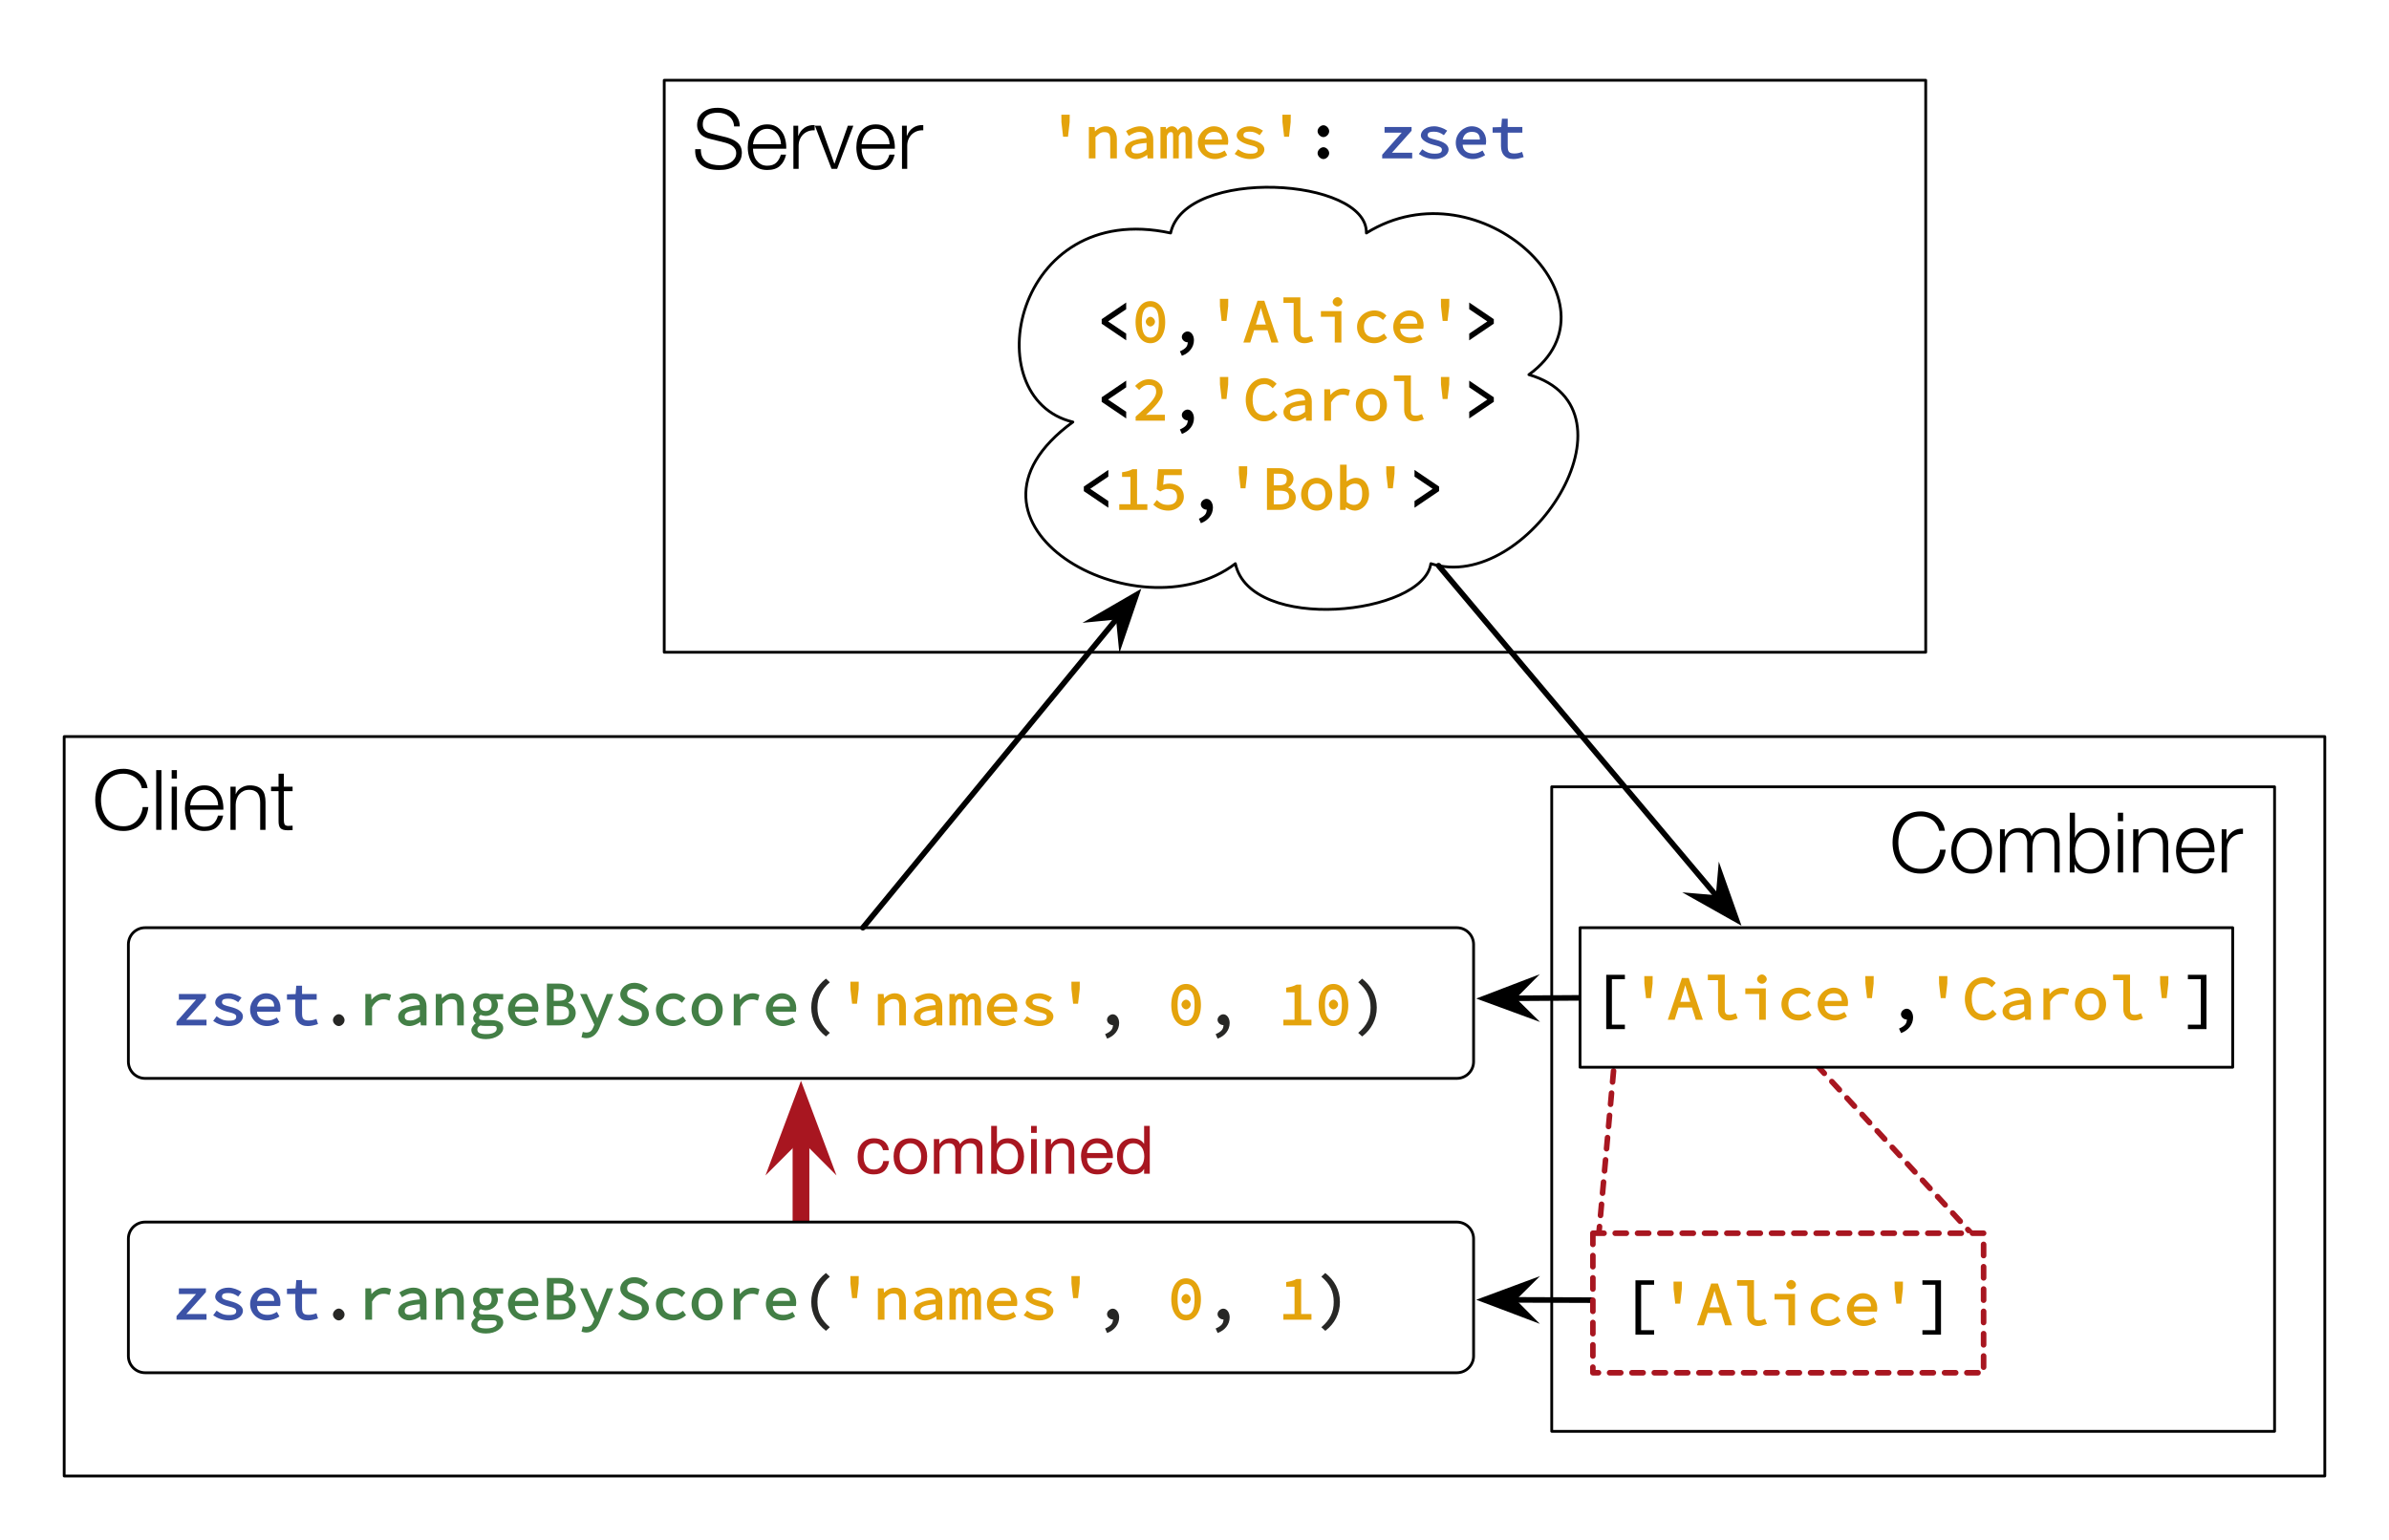 <?xml version="1.0" encoding="UTF-8"?>
<svg xmlns="http://www.w3.org/2000/svg" xmlns:xlink="http://www.w3.org/1999/xlink" width="428pt" height="276pt" viewBox="0 0 428 276" version="1.1">
<defs>
<g>
<symbol overflow="visible" id="glyph0-0">
<path style="stroke:none;" d="M 0.688 0 L 6.062 0 L 6.062 -7.531 L 0.531 -7.531 L 0.531 0 Z M 1.547 -1.344 L 1.547 -6.438 L 1.281 -6.344 L 2.641 -3.875 L 1.281 -1.438 Z M 3.891 -3.766 L 5.297 -6.344 L 5.031 -6.438 L 5.031 -1.344 L 5.297 -1.438 L 3.938 -3.875 Z M 1.969 -0.672 L 2.781 -2.125 L 3.359 -3.219 L 3.234 -3.219 L 3.781 -2.125 L 4.469 -0.906 L 2.094 -0.906 Z M 3.375 -4.484 L 2.828 -5.516 L 2.219 -6.594 L 4.359 -6.594 L 3.75 -5.516 L 3.234 -4.531 L 3.359 -4.531 Z M 3.375 -4.484 "/>
</symbol>
<symbol overflow="visible" id="glyph0-1">
<path style="stroke:none;" d="M 2.984 -3.875 L 3.734 -3.875 L 4.031 -6.484 L 4.047 -7.828 L 2.547 -7.828 L 2.562 -6.484 L 2.859 -3.875 Z M 2.984 -3.875 "/>
</symbol>
<symbol overflow="visible" id="glyph0-2">
<path style="stroke:none;" d="M 1.016 0 L 2.062 0 L 2.062 -3.812 C 2.656 -4.406 2.984 -4.703 3.625 -4.703 C 4.5 -4.703 4.703 -4.344 4.703 -3.328 L 4.703 0 L 5.891 0 L 5.891 -3.453 C 5.891 -4.859 5.172 -5.75 3.906 -5.75 C 3.062 -5.75 2.344 -5.25 1.828 -4.703 L 1.984 -4.703 L 1.906 -5.625 L 0.875 -5.625 L 0.875 0 Z M 1.016 0 "/>
</symbol>
<symbol overflow="visible" id="glyph0-3">
<path style="stroke:none;" d="M 0.734 -1.516 C 0.734 -0.562 1.703 0.125 2.703 0.125 C 3.469 0.125 4.328 -0.297 4.859 -0.719 L 4.719 -0.719 L 4.797 0 L 5.812 0 L 5.812 -3.406 C 5.812 -4.734 4.969 -5.75 3.5 -5.75 C 2.562 -5.75 1.547 -5.297 0.938 -4.891 L 1.422 -4.031 C 2.062 -4.438 2.656 -4.734 3.344 -4.734 C 4.375 -4.734 4.594 -4.25 4.609 -3.641 C 2.016 -3.438 0.734 -2.719 0.734 -1.516 Z M 1.906 -1.578 C 1.906 -2.281 2.469 -2.609 4.609 -2.766 L 4.609 -1.578 C 4.047 -1.125 3.547 -0.875 2.953 -0.875 C 2.328 -0.875 1.906 -0.984 1.906 -1.578 Z M 1.906 -1.578 "/>
</symbol>
<symbol overflow="visible" id="glyph0-4">
<path style="stroke:none;" d="M 0.656 0 L 1.641 0 L 1.641 -4 C 1.906 -4.547 1.984 -4.703 2.359 -4.703 C 2.734 -4.703 2.766 -4.516 2.766 -3.891 L 2.766 0 L 3.781 0 L 3.781 -4 C 4.016 -4.453 4.172 -4.703 4.547 -4.703 C 4.953 -4.703 5 -4.516 5 -3.891 L 5 0 L 6.156 0 L 6.156 -3.953 C 6.156 -5.031 5.594 -5.75 4.844 -5.75 C 4.25 -5.75 3.781 -5.344 3.469 -4.781 L 3.719 -4.688 C 3.594 -5.297 3.109 -5.75 2.578 -5.75 C 2.016 -5.75 1.594 -5.375 1.359 -4.922 L 1.547 -4.922 L 1.469 -5.625 L 0.5 -5.625 L 0.5 0 Z M 0.656 0 "/>
</symbol>
<symbol overflow="visible" id="glyph0-5">
<path style="stroke:none;" d="M 0.609 -2.797 C 0.609 -1.047 2.047 0.125 3.625 0.125 C 4.484 0.125 5.266 -0.188 5.859 -0.578 L 5.406 -1.406 C 4.766 -1.016 4.359 -0.875 3.734 -0.875 C 2.578 -0.875 1.875 -1.453 1.844 -2.453 L 5.984 -2.453 C 6.031 -2.719 6.047 -2.922 6.047 -3.109 C 6.047 -4.594 5 -5.75 3.469 -5.75 C 2.094 -5.75 0.609 -4.547 0.609 -2.797 Z M 1.828 -3.234 C 1.984 -4.281 2.625 -4.75 3.484 -4.75 C 4.484 -4.75 4.922 -4.297 4.922 -3.375 L 1.844 -3.375 Z M 1.828 -3.234 "/>
</symbol>
<symbol overflow="visible" id="glyph0-6">
<path style="stroke:none;" d="M 0.688 -0.734 C 1.328 -0.281 2.359 0.125 3.406 0.125 C 4.938 0.125 5.922 -0.719 5.922 -1.594 C 5.922 -2.406 5.094 -2.969 3.656 -3.328 C 2.688 -3.578 2.172 -3.703 2.172 -4.141 C 2.172 -4.547 2.344 -4.781 3.344 -4.781 C 4 -4.781 4.469 -4.578 5.078 -4.156 L 5.672 -4.969 C 5.062 -5.391 4.141 -5.75 3.344 -5.75 C 1.875 -5.75 0.953 -4.953 0.953 -4.094 C 0.953 -3.328 2.031 -2.734 3.141 -2.438 C 4.438 -2.125 4.719 -1.953 4.719 -1.547 C 4.719 -1.078 4.406 -0.844 3.438 -0.844 C 2.484 -0.844 1.922 -1.094 1.203 -1.625 L 0.594 -0.797 Z M 0.688 -0.734 "/>
</symbol>
<symbol overflow="visible" id="glyph0-7">
<path style="stroke:none;" d="M 2.25 -4.875 C 2.25 -4.312 2.812 -3.812 3.297 -3.812 C 3.797 -3.812 4.328 -4.312 4.328 -4.859 C 4.328 -5.422 3.797 -5.938 3.297 -5.938 C 2.812 -5.938 2.25 -5.422 2.25 -4.875 Z M 2.25 -0.938 C 2.25 -0.375 2.812 0.125 3.297 0.125 C 3.797 0.125 4.328 -0.375 4.328 -0.938 C 4.328 -1.484 3.797 -2 3.297 -2 C 2.812 -2 2.25 -1.484 2.25 -0.938 Z M 2.25 -0.938 "/>
</symbol>
<symbol overflow="visible" id="glyph0-8">
<path style="stroke:none;" d=""/>
</symbol>
<symbol overflow="visible" id="glyph0-9">
<path style="stroke:none;" d="M 0.781 0 L 6 0 L 6 -1.016 L 2.375 -1.016 L 5.891 -4.953 L 5.891 -5.625 L 1.047 -5.625 L 1.047 -4.609 L 4.125 -4.609 L 0.625 -0.656 L 0.625 0 Z M 0.781 0 "/>
</symbol>
<symbol overflow="visible" id="glyph0-10">
<path style="stroke:none;" d="M 2.109 -2.219 C 2.109 -0.891 2.766 0.125 4.328 0.125 C 4.906 0.125 5.516 -0.016 6.172 -0.234 L 5.891 -1.156 C 5.438 -0.984 5.031 -0.875 4.516 -0.875 C 3.484 -0.875 3.312 -1.25 3.312 -2.203 L 3.312 -4.609 L 5.938 -4.609 L 5.938 -5.625 L 3.312 -5.625 L 3.312 -7.109 L 2.281 -7.109 L 2.156 -5.609 L 0.609 -5.562 L 0.609 -4.609 L 2.109 -4.609 Z M 2.109 -2.219 "/>
</symbol>
<symbol overflow="visible" id="glyph0-11">
<path style="stroke:none;" d="M 1.203 -3.344 L 5.562 -0.391 L 5.562 -1.594 L 2.25 -3.828 L 2.25 -3.734 L 5.562 -5.969 L 5.562 -7.172 L 1.172 -4.188 L 1.172 -3.375 Z M 1.203 -3.344 "/>
</symbol>
<symbol overflow="visible" id="glyph0-12">
<path style="stroke:none;" d="M 3.297 0.125 C 4.859 0.125 5.953 -1.328 5.953 -3.656 C 5.953 -6.016 4.859 -7.422 3.297 -7.422 C 1.734 -7.422 0.641 -6.016 0.641 -3.656 C 0.641 -1.328 1.734 0.125 3.297 0.125 Z M 3.297 -6.406 C 4.281 -6.406 4.812 -5.688 4.812 -3.656 C 4.812 -1.656 4.281 -0.875 3.297 -0.875 C 2.328 -0.875 1.766 -1.656 1.766 -3.656 C 1.766 -5.688 2.328 -6.406 3.297 -6.406 Z M 3.297 -2.875 C 3.656 -2.875 4.125 -3.281 4.125 -3.734 C 4.125 -4.188 3.656 -4.609 3.297 -4.609 C 2.938 -4.609 2.469 -4.188 2.469 -3.734 C 2.469 -3.281 2.938 -2.875 3.297 -2.875 Z M 3.297 -2.875 "/>
</symbol>
<symbol overflow="visible" id="glyph0-13">
<path style="stroke:none;" d="M 2.422 2.344 C 3.625 1.891 4.5 0.859 4.5 -0.422 C 4.5 -1.281 4.016 -1.984 3.359 -1.984 C 2.891 -1.984 2.328 -1.547 2.328 -1 C 2.328 -0.453 2.875 -0.047 3.344 -0.047 C 3.406 -0.047 3.469 -0.047 3.391 -0.016 C 3.359 0.672 3.062 1.094 1.984 1.578 L 2.344 2.375 Z M 2.422 2.344 "/>
</symbol>
<symbol overflow="visible" id="glyph0-14">
<path style="stroke:none;" d="M 2.359 -3.062 L 2.688 -4.172 C 2.953 -4.969 3.172 -5.766 3.359 -6.469 L 3.203 -6.469 C 3.391 -5.766 3.625 -4.969 3.875 -4.172 L 4.188 -3.219 L 2.391 -3.219 Z M 5.281 0 L 6.438 0 L 3.906 -7.484 L 2.688 -7.484 L 0.156 0 L 1.391 0 L 2.078 -2.203 L 4.484 -2.203 L 5.172 0 Z M 5.281 0 "/>
</symbol>
<symbol overflow="visible" id="glyph0-15">
<path style="stroke:none;" d="M 0.891 -7.094 L 2.562 -7.094 L 2.562 -1.922 C 2.562 -0.656 3.328 0.125 4.469 0.125 C 5.047 0.125 5.422 -0.016 6.078 -0.234 L 5.75 -1.172 C 5.281 -0.969 4.969 -0.891 4.656 -0.891 C 4.031 -0.891 3.766 -1.078 3.766 -1.859 L 3.766 -8.094 L 0.734 -8.094 L 0.734 -7.094 Z M 0.891 -7.094 "/>
</symbol>
<symbol overflow="visible" id="glyph0-16">
<path style="stroke:none;" d="M 0.984 -4.609 L 3.328 -4.609 L 3.328 0 L 4.516 0 L 4.516 -5.625 L 0.844 -5.625 L 0.844 -4.609 Z M 3.828 -6.453 C 4.234 -6.453 4.688 -6.859 4.688 -7.266 C 4.688 -7.703 4.234 -8.125 3.828 -8.125 C 3.406 -8.125 2.953 -7.703 2.953 -7.266 C 2.953 -6.859 3.406 -6.453 3.828 -6.453 Z M 3.828 -6.453 "/>
</symbol>
<symbol overflow="visible" id="glyph0-17">
<path style="stroke:none;" d="M 0.719 -2.797 C 0.719 -1.016 2.141 0.125 3.812 0.125 C 4.594 0.125 5.438 -0.203 6.109 -0.812 L 5.562 -1.609 C 4.969 -1.141 4.531 -0.906 3.875 -0.906 C 2.641 -0.906 1.953 -1.578 1.953 -2.797 C 1.953 -4.031 2.656 -4.734 3.891 -4.734 C 4.453 -4.734 4.812 -4.531 5.375 -4.047 L 5.984 -4.844 C 5.469 -5.359 4.734 -5.75 3.859 -5.75 C 2.25 -5.75 0.719 -4.594 0.719 -2.797 Z M 0.719 -2.797 "/>
</symbol>
<symbol overflow="visible" id="glyph0-18">
<path style="stroke:none;" d="M 5.375 -4.219 L 1.016 -7.172 L 1.016 -5.969 L 4.328 -3.734 L 4.328 -3.828 L 1.016 -1.594 L 1.016 -0.391 L 5.422 -3.375 L 5.422 -4.188 Z M 5.375 -4.219 "/>
</symbol>
<symbol overflow="visible" id="glyph0-19">
<path style="stroke:none;" d="M 4.109 -0.875 L 4.109 -7.297 L 3.281 -7.297 C 2.75 -7.016 2.328 -6.891 1.422 -6.75 L 1.422 -5.922 L 2.922 -5.922 L 2.922 -1.016 L 0.922 -1.016 L 0.922 0 L 5.953 0 L 5.953 -1.016 L 4.109 -1.016 Z M 4.109 -0.875 "/>
</symbol>
<symbol overflow="visible" id="glyph0-20">
<path style="stroke:none;" d="M 0.5 -0.875 C 1.047 -0.375 1.891 0.125 3.141 0.125 C 4.484 0.125 5.891 -0.859 5.891 -2.375 C 5.891 -3.891 4.672 -4.719 3.328 -4.719 C 2.797 -4.719 2.438 -4.609 2.188 -4.5 L 2.344 -6.234 L 5.531 -6.234 L 5.531 -7.297 L 1.281 -7.297 L 1.031 -3.703 L 1.656 -3.312 C 2.266 -3.641 2.516 -3.766 3.109 -3.766 C 4.141 -3.766 4.672 -3.328 4.672 -2.359 C 4.672 -1.375 4.031 -0.906 3.047 -0.906 C 2.094 -0.906 1.625 -1.234 1.047 -1.766 L 0.422 -0.953 Z M 0.5 -0.875 "/>
</symbol>
<symbol overflow="visible" id="glyph0-21">
<path style="stroke:none;" d="M 1.141 0 L 3.281 0 C 4.891 0 6.141 -0.828 6.141 -2.25 C 6.141 -3.234 5.375 -3.953 4.469 -4.078 L 4.469 -3.922 C 5.172 -4.109 5.734 -4.875 5.734 -5.594 C 5.734 -6.859 4.578 -7.484 3.109 -7.484 L 0.984 -7.484 L 0.984 0 Z M 2.203 -4.266 L 2.203 -6.484 L 3 -6.484 C 4.109 -6.484 4.531 -6.297 4.531 -5.516 C 4.531 -4.703 4.188 -4.406 2.953 -4.406 L 2.203 -4.406 Z M 2.203 -0.859 L 2.203 -3.453 L 3.141 -3.453 C 4.406 -3.453 4.938 -3.172 4.938 -2.281 C 4.938 -1.312 4.375 -1 3.141 -1 L 2.203 -1 Z M 2.203 -0.859 "/>
</symbol>
<symbol overflow="visible" id="glyph0-22">
<path style="stroke:none;" d="M 0.5 -2.797 C 0.5 -1.031 1.891 0.125 3.297 0.125 C 4.703 0.125 6.078 -1.031 6.078 -2.797 C 6.078 -4.594 4.703 -5.75 3.297 -5.75 C 1.891 -5.75 0.5 -4.594 0.5 -2.797 Z M 1.734 -2.797 C 1.734 -4.031 2.281 -4.734 3.297 -4.734 C 4.328 -4.734 4.844 -4.031 4.844 -2.797 C 4.844 -1.578 4.328 -0.906 3.297 -0.906 C 2.281 -0.906 1.734 -1.578 1.734 -2.797 Z M 1.734 -2.797 "/>
</symbol>
<symbol overflow="visible" id="glyph0-23">
<path style="stroke:none;" d="M 1.016 0 L 1.875 0 L 1.953 -0.594 L 1.797 -0.594 C 2.25 -0.172 3 0.125 3.516 0.125 C 4.797 0.125 6.078 -1.062 6.078 -2.891 C 6.078 -4.547 5.156 -5.75 3.719 -5.75 C 3.094 -5.75 2.297 -5.391 1.797 -4.891 L 2.047 -4.797 L 2.062 -5.828 L 2.062 -8.109 L 0.875 -8.109 L 0.875 0 Z M 2.062 -1.391 L 2.062 -4 C 2.578 -4.5 3.031 -4.719 3.5 -4.719 C 4.562 -4.719 4.844 -4.062 4.844 -2.875 C 4.844 -1.562 4.297 -0.906 3.359 -0.906 C 2.984 -0.906 2.531 -1.031 2.062 -1.438 Z M 2.062 -1.391 "/>
</symbol>
<symbol overflow="visible" id="glyph0-24">
<path style="stroke:none;" d="M 0.797 0 L 5.891 0 L 5.891 -1.062 L 3.422 -1.062 C 3.016 -1.062 2.547 -1.016 2.125 -0.984 L 2.219 -0.75 C 4.141 -2.484 5.5 -3.891 5.5 -5.219 C 5.5 -6.453 4.484 -7.422 3.062 -7.422 C 2.078 -7.422 1.281 -6.953 0.562 -6.219 L 1.281 -5.5 C 1.828 -6.078 2.297 -6.406 2.953 -6.406 C 4 -6.406 4.328 -5.969 4.328 -5.172 C 4.328 -4 3.062 -2.875 0.656 -0.719 L 0.656 0 Z M 0.797 0 "/>
</symbol>
<symbol overflow="visible" id="glyph0-25">
<path style="stroke:none;" d="M 0.578 -3.734 C 0.578 -1.391 2.078 0.125 3.891 0.125 C 4.812 0.125 5.625 -0.281 6.266 -1.047 L 5.562 -1.812 C 5 -1.188 4.609 -0.953 3.953 -0.953 C 2.562 -0.953 1.812 -1.953 1.812 -3.766 C 1.812 -5.562 2.562 -6.547 3.953 -6.547 C 4.547 -6.547 4.922 -6.312 5.406 -5.812 L 6.109 -6.594 C 5.594 -7.156 4.812 -7.625 3.953 -7.625 C 2.062 -7.625 0.578 -6.062 0.578 -3.734 Z M 0.578 -3.734 "/>
</symbol>
<symbol overflow="visible" id="glyph0-26">
<path style="stroke:none;" d="M 1.609 0 L 2.656 0 L 2.656 -3.25 C 3.25 -4.281 3.906 -4.656 4.703 -4.656 C 5.125 -4.656 5.328 -4.609 5.781 -4.438 L 6.062 -5.453 C 5.672 -5.656 5.25 -5.75 4.844 -5.75 C 3.859 -5.75 2.922 -5.172 2.391 -4.359 L 2.562 -4.359 L 2.484 -5.625 L 1.453 -5.625 L 1.453 0 Z M 1.609 0 "/>
</symbol>
<symbol overflow="visible" id="glyph0-27">
<path style="stroke:none;" d="M 2.25 -0.938 C 2.25 -0.375 2.812 0.125 3.297 0.125 C 3.797 0.125 4.328 -0.375 4.328 -0.938 C 4.328 -1.484 3.797 -2 3.297 -2 C 2.812 -2 2.25 -1.484 2.25 -0.938 Z M 2.25 -0.938 "/>
</symbol>
<symbol overflow="visible" id="glyph0-28">
<path style="stroke:none;" d="M 1.719 0.766 C 1.719 0.453 1.844 0.234 2.266 0.016 C 2.484 0.062 2.766 0.094 3.062 0.094 L 4.109 0.094 C 4.922 0.094 5.188 0.094 5.188 0.609 C 5.188 1.156 4.562 1.562 3.328 1.562 C 2.172 1.562 1.719 1.312 1.719 0.766 Z M 0.641 0.844 C 0.641 1.781 1.688 2.469 3.25 2.469 C 5.078 2.469 6.359 1.469 6.359 0.469 C 6.359 -0.438 5.562 -0.938 4.188 -0.938 L 2.984 -0.938 C 2.281 -0.938 2.031 -0.984 2.031 -1.406 C 2.031 -1.656 2.141 -1.766 2.312 -1.875 C 2.594 -1.766 2.922 -1.688 3.203 -1.688 C 4.359 -1.688 5.406 -2.516 5.406 -3.656 C 5.406 -4.141 5.125 -4.625 5.094 -4.656 L 6.344 -4.656 L 6.344 -5.625 L 4 -5.625 C 3.766 -5.703 3.516 -5.75 3.203 -5.75 C 2.062 -5.75 0.953 -4.859 0.953 -3.703 C 0.953 -3.062 1.281 -2.484 1.609 -2.25 L 1.609 -2.328 C 1.25 -2.094 0.969 -1.609 0.969 -1.266 C 0.969 -0.812 1.281 -0.438 1.516 -0.312 L 1.516 -0.406 C 0.984 -0.109 0.641 0.422 0.641 0.844 Z M 3.203 -2.578 C 2.531 -2.578 2.109 -2.922 2.109 -3.703 C 2.109 -4.438 2.531 -4.828 3.203 -4.828 C 3.891 -4.812 4.281 -4.438 4.281 -3.703 C 4.281 -2.922 3.891 -2.578 3.203 -2.578 Z M 3.203 -2.578 "/>
</symbol>
<symbol overflow="visible" id="glyph0-29">
<path style="stroke:none;" d="M 0.766 1.344 L 0.578 2.141 C 0.922 2.25 1.188 2.297 1.438 2.297 C 2.656 2.297 3.453 1.359 3.844 0.312 L 6.266 -5.625 L 5.109 -5.625 L 3.891 -2.516 C 3.703 -2.031 3.5 -1.469 3.359 -1.109 L 3.5 -1.109 C 3.344 -1.484 3.109 -2.047 2.906 -2.516 L 1.531 -5.625 L 0.328 -5.625 L 2.875 -0.125 L 2.719 0.281 C 2.453 0.938 2.156 1.281 1.406 1.281 C 1.25 1.281 1.062 1.25 0.812 1.172 Z M 0.766 1.344 "/>
</symbol>
<symbol overflow="visible" id="glyph0-30">
<path style="stroke:none;" d="M 0.625 -0.969 C 1.281 -0.312 2.297 0.125 3.359 0.125 C 4.938 0.125 6.047 -0.906 6.047 -2.062 C 6.047 -3.125 5.203 -3.766 4.312 -4.125 L 3.297 -4.562 C 2.688 -4.812 2.156 -4.922 2.156 -5.625 C 2.156 -6.266 2.578 -6.547 3.438 -6.547 C 4.156 -6.547 4.594 -6.312 5.188 -5.797 L 5.859 -6.594 C 5.234 -7.219 4.344 -7.625 3.438 -7.625 C 2.062 -7.625 0.922 -6.672 0.922 -5.562 C 0.922 -4.516 1.906 -3.859 2.641 -3.578 L 3.672 -3.125 C 4.406 -2.828 4.812 -2.719 4.812 -1.984 C 4.812 -1.281 4.391 -0.953 3.359 -0.953 C 2.578 -0.953 1.922 -1.266 1.281 -1.906 L 0.531 -1.062 Z M 0.625 -0.969 "/>
</symbol>
<symbol overflow="visible" id="glyph0-31">
<path style="stroke:none;" d="M 4.859 1.906 L 5.469 1.344 C 3.891 0 3.25 -1.344 3.25 -3.188 C 3.25 -5.031 3.891 -6.375 5.469 -7.719 L 4.766 -8.375 C 3.125 -7.094 2.141 -5.312 2.141 -3.188 C 2.141 -1.062 3.125 0.719 4.766 1.984 Z M 4.859 1.906 "/>
</symbol>
<symbol overflow="visible" id="glyph0-32">
<path style="stroke:none;" d="M 1.938 1.906 C 3.469 0.719 4.453 -1.062 4.453 -3.188 C 4.453 -5.312 3.469 -7.094 1.828 -8.375 L 1.125 -7.719 C 2.703 -6.375 3.344 -5.031 3.344 -3.188 C 3.344 -1.344 2.703 0 1.125 1.344 L 1.828 1.984 Z M 1.938 1.906 "/>
</symbol>
<symbol overflow="visible" id="glyph0-33">
<path style="stroke:none;" d="M 2.484 1.672 L 5.672 1.672 L 5.672 0.875 L 3.344 0.875 L 3.344 -7.266 L 5.672 -7.266 L 5.672 -8.062 L 2.328 -8.062 L 2.328 1.672 Z M 2.484 1.672 "/>
</symbol>
<symbol overflow="visible" id="glyph0-34">
<path style="stroke:none;" d="M 0.938 1.016 L 0.938 1.672 L 4.266 1.672 L 4.266 -8.062 L 0.938 -8.062 L 0.938 -7.266 L 3.25 -7.266 L 3.25 0.875 L 0.938 0.875 Z M 0.938 1.016 "/>
</symbol>
<symbol overflow="visible" id="glyph1-0">
<path style="stroke:none;" d="M 4.906 -7.984 L 1.219 -7.984 L 1.219 -0.562 L 4.906 -0.562 Z M 5.516 -8.547 L 5.516 -0.016 L 0.609 -0.016 L 0.609 -8.547 Z M 5.516 -8.547 "/>
</symbol>
<symbol overflow="visible" id="glyph1-1">
<path style="stroke:none;" d="M 4.984 -4.219 L 6.031 -4.219 C 5.988 -4.582 5.891 -4.895 5.734 -5.156 C 5.586 -5.426 5.395 -5.648 5.156 -5.828 C 4.926 -6.004 4.656 -6.133 4.344 -6.219 C 4.039 -6.301 3.711 -6.344 3.359 -6.344 C 2.867 -6.344 2.441 -6.254 2.078 -6.078 C 1.711 -5.91 1.406 -5.676 1.156 -5.375 C 0.914 -5.082 0.734 -4.734 0.609 -4.328 C 0.492 -3.922 0.438 -3.488 0.438 -3.031 C 0.438 -2.562 0.492 -2.129 0.609 -1.734 C 0.734 -1.348 0.914 -1.016 1.156 -0.734 C 1.406 -0.461 1.711 -0.25 2.078 -0.094 C 2.441 0.051 2.863 0.125 3.344 0.125 C 4.133 0.125 4.758 -0.078 5.219 -0.484 C 5.676 -0.898 5.961 -1.492 6.078 -2.266 L 5.031 -2.266 C 4.969 -1.785 4.789 -1.41 4.5 -1.141 C 4.219 -0.879 3.828 -0.75 3.328 -0.75 C 3.004 -0.75 2.723 -0.812 2.484 -0.938 C 2.254 -1.07 2.066 -1.242 1.922 -1.453 C 1.785 -1.672 1.68 -1.914 1.609 -2.188 C 1.547 -2.457 1.516 -2.738 1.516 -3.031 C 1.516 -3.332 1.547 -3.629 1.609 -3.922 C 1.672 -4.223 1.773 -4.484 1.922 -4.703 C 2.066 -4.93 2.266 -5.113 2.516 -5.25 C 2.766 -5.383 3.07 -5.453 3.438 -5.453 C 3.875 -5.453 4.219 -5.344 4.469 -5.125 C 4.727 -4.906 4.898 -4.602 4.984 -4.219 Z M 4.984 -4.219 "/>
</symbol>
<symbol overflow="visible" id="glyph1-2">
<path style="stroke:none;" d="M 1.516 -3.094 C 1.516 -3.469 1.562 -3.801 1.656 -4.094 C 1.758 -4.383 1.898 -4.629 2.078 -4.828 C 2.254 -5.035 2.457 -5.191 2.688 -5.297 C 2.926 -5.398 3.176 -5.453 3.438 -5.453 C 3.707 -5.453 3.957 -5.398 4.188 -5.297 C 4.426 -5.191 4.633 -5.035 4.812 -4.828 C 4.988 -4.629 5.125 -4.383 5.219 -4.094 C 5.32 -3.801 5.375 -3.469 5.375 -3.094 C 5.375 -2.719 5.32 -2.383 5.219 -2.094 C 5.125 -1.801 4.988 -1.555 4.812 -1.359 C 4.633 -1.16 4.426 -1.008 4.188 -0.906 C 3.957 -0.801 3.707 -0.75 3.438 -0.75 C 3.176 -0.75 2.926 -0.801 2.688 -0.906 C 2.457 -1.008 2.254 -1.16 2.078 -1.359 C 1.898 -1.555 1.758 -1.801 1.656 -2.094 C 1.562 -2.383 1.516 -2.719 1.516 -3.094 Z M 0.438 -3.094 C 0.438 -2.633 0.5 -2.207 0.625 -1.812 C 0.75 -1.426 0.938 -1.086 1.188 -0.797 C 1.445 -0.504 1.766 -0.273 2.141 -0.109 C 2.523 0.047 2.957 0.125 3.438 0.125 C 3.938 0.125 4.367 0.047 4.734 -0.109 C 5.109 -0.273 5.426 -0.504 5.688 -0.797 C 5.945 -1.086 6.141 -1.426 6.266 -1.812 C 6.391 -2.207 6.453 -2.633 6.453 -3.094 C 6.453 -3.551 6.391 -3.977 6.266 -4.375 C 6.141 -4.77 5.945 -5.113 5.688 -5.406 C 5.426 -5.695 5.109 -5.926 4.734 -6.094 C 4.367 -6.258 3.938 -6.344 3.438 -6.344 C 2.957 -6.344 2.523 -6.258 2.141 -6.094 C 1.766 -5.926 1.445 -5.695 1.188 -5.406 C 0.938 -5.113 0.75 -4.77 0.625 -4.375 C 0.5 -3.977 0.438 -3.551 0.438 -3.094 Z M 0.438 -3.094 "/>
</symbol>
<symbol overflow="visible" id="glyph1-3">
<path style="stroke:none;" d="M 0.766 -6.203 L 0.766 0 L 1.781 0 L 1.781 -3.859 C 1.781 -3.984 1.812 -4.133 1.875 -4.312 C 1.938 -4.488 2.031 -4.66 2.156 -4.828 C 2.289 -5.004 2.461 -5.148 2.672 -5.266 C 2.891 -5.391 3.145 -5.453 3.438 -5.453 C 3.676 -5.453 3.867 -5.414 4.016 -5.344 C 4.16 -5.281 4.273 -5.188 4.359 -5.062 C 4.453 -4.938 4.516 -4.789 4.547 -4.625 C 4.586 -4.457 4.609 -4.27 4.609 -4.062 L 4.609 0 L 5.625 0 L 5.625 -3.859 C 5.625 -4.336 5.766 -4.723 6.047 -5.016 C 6.336 -5.305 6.738 -5.453 7.25 -5.453 C 7.5 -5.453 7.703 -5.414 7.859 -5.344 C 8.016 -5.27 8.133 -5.172 8.219 -5.047 C 8.312 -4.922 8.375 -4.773 8.406 -4.609 C 8.438 -4.441 8.453 -4.258 8.453 -4.062 L 8.453 0 L 9.469 0 L 9.469 -4.547 C 9.469 -4.867 9.414 -5.145 9.312 -5.375 C 9.219 -5.602 9.078 -5.785 8.891 -5.922 C 8.711 -6.066 8.5 -6.172 8.25 -6.234 C 8 -6.305 7.719 -6.344 7.406 -6.344 C 7 -6.344 6.625 -6.25 6.281 -6.062 C 5.938 -5.883 5.66 -5.629 5.453 -5.297 C 5.328 -5.68 5.109 -5.953 4.797 -6.109 C 4.484 -6.266 4.133 -6.344 3.75 -6.344 C 2.883 -6.344 2.219 -5.992 1.75 -5.297 L 1.734 -5.297 L 1.734 -6.203 Z M 0.766 -6.203 "/>
</symbol>
<symbol overflow="visible" id="glyph1-4">
<path style="stroke:none;" d="M 0.797 -8.562 L 0.797 0 L 1.828 0 L 1.828 -0.828 L 1.844 -0.828 C 1.957 -0.641 2.098 -0.484 2.266 -0.359 C 2.43 -0.242 2.602 -0.148 2.781 -0.078 C 2.969 -0.004 3.156 0.047 3.344 0.078 C 3.531 0.109 3.703 0.125 3.859 0.125 C 4.328 0.125 4.738 0.039 5.094 -0.125 C 5.445 -0.289 5.742 -0.52 5.984 -0.812 C 6.223 -1.102 6.398 -1.441 6.516 -1.828 C 6.629 -2.223 6.688 -2.641 6.688 -3.078 C 6.688 -3.523 6.625 -3.941 6.5 -4.328 C 6.383 -4.723 6.207 -5.066 5.969 -5.359 C 5.727 -5.66 5.43 -5.898 5.078 -6.078 C 4.723 -6.254 4.305 -6.344 3.828 -6.344 C 3.398 -6.344 3.004 -6.266 2.641 -6.109 C 2.273 -5.953 2.008 -5.703 1.844 -5.359 L 1.828 -5.359 L 1.828 -8.562 Z M 5.609 -3.156 C 5.609 -2.852 5.57 -2.555 5.5 -2.266 C 5.438 -1.984 5.332 -1.727 5.188 -1.5 C 5.051 -1.27 4.863 -1.086 4.625 -0.953 C 4.383 -0.816 4.094 -0.75 3.75 -0.75 C 3.395 -0.75 3.094 -0.816 2.844 -0.953 C 2.594 -1.086 2.391 -1.258 2.234 -1.469 C 2.078 -1.688 1.961 -1.938 1.891 -2.219 C 1.816 -2.508 1.781 -2.805 1.781 -3.109 C 1.781 -3.398 1.812 -3.68 1.875 -3.953 C 1.945 -4.234 2.062 -4.484 2.219 -4.703 C 2.375 -4.93 2.57 -5.113 2.812 -5.25 C 3.051 -5.383 3.344 -5.453 3.688 -5.453 C 4.008 -5.453 4.289 -5.383 4.531 -5.25 C 4.781 -5.125 4.984 -4.953 5.141 -4.734 C 5.297 -4.523 5.41 -4.281 5.484 -4 C 5.566 -3.727 5.609 -3.445 5.609 -3.156 Z M 5.609 -3.156 "/>
</symbol>
<symbol overflow="visible" id="glyph1-5">
<path style="stroke:none;" d="M 1.844 -7.312 L 1.844 -8.562 L 0.828 -8.562 L 0.828 -7.312 Z M 0.828 -6.203 L 0.828 0 L 1.844 0 L 1.844 -6.203 Z M 0.828 -6.203 "/>
</symbol>
<symbol overflow="visible" id="glyph1-6">
<path style="stroke:none;" d="M 0.766 -6.203 L 0.766 0 L 1.781 0 L 1.781 -3.5 C 1.781 -3.781 1.816 -4.035 1.891 -4.266 C 1.973 -4.504 2.086 -4.711 2.234 -4.891 C 2.391 -5.066 2.582 -5.203 2.812 -5.297 C 3.039 -5.398 3.312 -5.453 3.625 -5.453 C 4.02 -5.453 4.328 -5.336 4.547 -5.109 C 4.773 -4.891 4.891 -4.586 4.891 -4.203 L 4.891 0 L 5.906 0 L 5.906 -4.078 C 5.906 -4.41 5.867 -4.711 5.797 -4.984 C 5.734 -5.266 5.617 -5.504 5.453 -5.703 C 5.285 -5.91 5.062 -6.066 4.781 -6.172 C 4.508 -6.285 4.172 -6.344 3.766 -6.344 C 2.848 -6.344 2.176 -5.969 1.75 -5.219 L 1.734 -5.219 L 1.734 -6.203 Z M 0.766 -6.203 "/>
</symbol>
<symbol overflow="visible" id="glyph1-7">
<path style="stroke:none;" d="M 5.078 -3.703 L 1.516 -3.703 C 1.523 -3.941 1.57 -4.164 1.656 -4.375 C 1.75 -4.582 1.867 -4.766 2.016 -4.922 C 2.172 -5.086 2.352 -5.219 2.562 -5.312 C 2.781 -5.406 3.02 -5.453 3.281 -5.453 C 3.539 -5.453 3.773 -5.406 3.984 -5.312 C 4.203 -5.219 4.391 -5.094 4.547 -4.938 C 4.703 -4.781 4.82 -4.594 4.906 -4.375 C 5 -4.164 5.055 -3.941 5.078 -3.703 Z M 6.062 -1.969 L 5.047 -1.969 C 4.961 -1.562 4.781 -1.254 4.5 -1.047 C 4.227 -0.848 3.875 -0.75 3.438 -0.75 C 3.102 -0.75 2.812 -0.805 2.562 -0.922 C 2.32 -1.035 2.117 -1.188 1.953 -1.375 C 1.797 -1.562 1.68 -1.773 1.609 -2.016 C 1.535 -2.266 1.504 -2.523 1.516 -2.797 L 6.156 -2.797 C 6.176 -3.172 6.141 -3.566 6.047 -3.984 C 5.961 -4.398 5.812 -4.781 5.594 -5.125 C 5.375 -5.477 5.082 -5.77 4.719 -6 C 4.352 -6.227 3.895 -6.344 3.344 -6.344 C 2.926 -6.344 2.535 -6.266 2.172 -6.109 C 1.816 -5.953 1.508 -5.727 1.25 -5.438 C 0.988 -5.145 0.785 -4.801 0.641 -4.406 C 0.504 -4.02 0.438 -3.594 0.438 -3.125 C 0.445 -2.645 0.516 -2.207 0.641 -1.812 C 0.766 -1.414 0.953 -1.07 1.203 -0.781 C 1.453 -0.488 1.754 -0.266 2.109 -0.109 C 2.473 0.047 2.906 0.125 3.406 0.125 C 4.113 0.125 4.695 -0.047 5.156 -0.391 C 5.625 -0.742 5.926 -1.27 6.062 -1.969 Z M 6.062 -1.969 "/>
</symbol>
<symbol overflow="visible" id="glyph1-8">
<path style="stroke:none;" d="M 1.516 -3.047 C 1.516 -3.348 1.547 -3.645 1.609 -3.938 C 1.672 -4.227 1.773 -4.484 1.922 -4.703 C 2.066 -4.93 2.258 -5.113 2.5 -5.25 C 2.738 -5.383 3.031 -5.453 3.375 -5.453 C 3.727 -5.453 4.023 -5.383 4.266 -5.25 C 4.516 -5.113 4.719 -4.938 4.875 -4.719 C 5.031 -4.508 5.145 -4.258 5.219 -3.969 C 5.289 -3.688 5.328 -3.395 5.328 -3.094 C 5.328 -2.801 5.289 -2.516 5.219 -2.234 C 5.156 -1.961 5.047 -1.711 4.891 -1.484 C 4.742 -1.266 4.551 -1.086 4.312 -0.953 C 4.07 -0.816 3.781 -0.75 3.438 -0.75 C 3.102 -0.75 2.812 -0.812 2.562 -0.938 C 2.32 -1.07 2.125 -1.242 1.969 -1.453 C 1.812 -1.672 1.695 -1.914 1.625 -2.188 C 1.551 -2.469 1.516 -2.754 1.516 -3.047 Z M 6.312 0 L 6.312 -8.562 L 5.297 -8.562 L 5.297 -5.375 L 5.266 -5.375 C 5.148 -5.562 5.008 -5.719 4.844 -5.844 C 4.688 -5.969 4.516 -6.066 4.328 -6.141 C 4.148 -6.211 3.969 -6.266 3.781 -6.297 C 3.594 -6.328 3.422 -6.344 3.266 -6.344 C 2.797 -6.344 2.379 -6.254 2.016 -6.078 C 1.66 -5.91 1.363 -5.68 1.125 -5.391 C 0.895 -5.098 0.723 -4.754 0.609 -4.359 C 0.492 -3.973 0.438 -3.562 0.438 -3.125 C 0.438 -2.676 0.492 -2.254 0.609 -1.859 C 0.734 -1.473 0.91 -1.129 1.141 -0.828 C 1.379 -0.535 1.676 -0.301 2.031 -0.125 C 2.383 0.039 2.801 0.125 3.281 0.125 C 3.719 0.125 4.113 0.051 4.469 -0.094 C 4.832 -0.25 5.098 -0.5 5.266 -0.844 L 5.297 -0.844 L 5.297 0 Z M 6.312 0 "/>
</symbol>
<symbol overflow="visible" id="glyph2-0">
<path style="stroke:none;" d="M 6.625 -0.125 L 0.875 -0.125 L 0.875 -7.562 L 6.625 -7.562 Z M 0.75 -7.688 L 0.75 0 L 6.75 0 L 6.75 -7.688 Z M 0.75 -7.688 "/>
</symbol>
<symbol overflow="visible" id="glyph2-1">
<path style="stroke:none;" d="M 1.562 -3.531 L 0.547 -3.531 C 0.516 -2.863 0.598 -2.297 0.797 -1.828 C 1.004 -1.359 1.297 -0.973 1.672 -0.672 C 2.055 -0.367 2.52 -0.145 3.062 0 C 3.602 0.133 4.188 0.203 4.812 0.203 C 5.445 0.203 5.988 0.145 6.438 0.031 C 6.883 -0.082 7.258 -0.227 7.562 -0.406 C 7.875 -0.594 8.113 -0.801 8.281 -1.031 C 8.457 -1.258 8.594 -1.488 8.688 -1.719 C 8.781 -1.945 8.836 -2.16 8.859 -2.359 C 8.891 -2.555 8.906 -2.711 8.906 -2.828 C 8.906 -3.273 8.832 -3.648 8.688 -3.953 C 8.539 -4.266 8.336 -4.523 8.078 -4.734 C 7.828 -4.953 7.535 -5.133 7.203 -5.281 C 6.867 -5.426 6.516 -5.551 6.141 -5.656 L 3.531 -6.297 C 3.301 -6.348 3.086 -6.41 2.891 -6.484 C 2.703 -6.566 2.531 -6.672 2.375 -6.797 C 2.227 -6.93 2.113 -7.094 2.031 -7.281 C 1.945 -7.469 1.906 -7.688 1.906 -7.938 C 1.906 -8.332 1.977 -8.664 2.125 -8.938 C 2.281 -9.207 2.477 -9.426 2.719 -9.594 C 2.969 -9.758 3.254 -9.879 3.578 -9.953 C 3.898 -10.023 4.238 -10.062 4.594 -10.062 C 4.969 -10.062 5.328 -10.008 5.672 -9.906 C 6.016 -9.801 6.316 -9.645 6.578 -9.438 C 6.848 -9.238 7.066 -8.984 7.234 -8.672 C 7.398 -8.367 7.492 -8.016 7.516 -7.609 L 8.531 -7.609 C 8.531 -8.16 8.422 -8.641 8.203 -9.047 C 7.992 -9.461 7.707 -9.812 7.344 -10.094 C 6.988 -10.375 6.57 -10.582 6.094 -10.719 C 5.613 -10.863 5.109 -10.938 4.578 -10.938 C 3.828 -10.938 3.211 -10.828 2.734 -10.609 C 2.254 -10.398 1.875 -10.141 1.594 -9.828 C 1.32 -9.516 1.133 -9.18 1.031 -8.828 C 0.938 -8.484 0.891 -8.18 0.891 -7.922 C 0.891 -7.504 0.957 -7.148 1.094 -6.859 C 1.227 -6.566 1.406 -6.316 1.625 -6.109 C 1.844 -5.91 2.098 -5.75 2.391 -5.625 C 2.68 -5.508 2.984 -5.414 3.297 -5.344 L 5.688 -4.75 C 5.938 -4.695 6.191 -4.617 6.453 -4.516 C 6.711 -4.422 6.945 -4.301 7.156 -4.156 C 7.375 -4.008 7.551 -3.82 7.688 -3.594 C 7.82 -3.375 7.891 -3.113 7.891 -2.812 C 7.891 -2.426 7.789 -2.094 7.594 -1.812 C 7.406 -1.539 7.172 -1.316 6.891 -1.141 C 6.609 -0.973 6.301 -0.848 5.969 -0.766 C 5.633 -0.68 5.332 -0.641 5.062 -0.641 C 4.562 -0.641 4.098 -0.688 3.672 -0.781 C 3.242 -0.883 2.867 -1.047 2.547 -1.266 C 2.234 -1.484 1.988 -1.773 1.812 -2.141 C 1.633 -2.516 1.551 -2.977 1.562 -3.531 Z M 1.562 -3.531 "/>
</symbol>
<symbol overflow="visible" id="glyph2-2">
<path style="stroke:none;" d="M 6.469 -4.406 L 1.453 -4.406 C 1.492 -4.758 1.578 -5.102 1.703 -5.438 C 1.828 -5.77 1.992 -6.062 2.203 -6.312 C 2.41 -6.57 2.664 -6.781 2.969 -6.938 C 3.27 -7.094 3.613 -7.172 4 -7.172 C 4.383 -7.172 4.723 -7.094 5.016 -6.938 C 5.316 -6.781 5.57 -6.57 5.781 -6.312 C 6 -6.062 6.164 -5.77 6.281 -5.438 C 6.395 -5.113 6.457 -4.77 6.469 -4.406 Z M 1.453 -3.609 L 7.406 -3.609 C 7.426 -4.148 7.375 -4.68 7.25 -5.203 C 7.133 -5.734 6.938 -6.203 6.656 -6.609 C 6.383 -7.016 6.031 -7.344 5.594 -7.594 C 5.156 -7.844 4.625 -7.969 4 -7.969 C 3.395 -7.969 2.867 -7.848 2.422 -7.609 C 1.973 -7.379 1.609 -7.07 1.328 -6.688 C 1.055 -6.301 0.852 -5.863 0.719 -5.375 C 0.582 -4.883 0.516 -4.383 0.516 -3.875 C 0.516 -3.32 0.582 -2.797 0.719 -2.297 C 0.852 -1.805 1.055 -1.375 1.328 -1 C 1.609 -0.625 1.973 -0.328 2.422 -0.109 C 2.867 0.098 3.395 0.203 4 0.203 C 4.977 0.203 5.734 -0.035 6.266 -0.516 C 6.805 -0.992 7.176 -1.672 7.375 -2.547 L 6.438 -2.547 C 6.281 -1.953 6.008 -1.473 5.625 -1.109 C 5.238 -0.742 4.695 -0.562 4 -0.562 C 3.551 -0.562 3.164 -0.656 2.844 -0.844 C 2.531 -1.039 2.266 -1.285 2.047 -1.578 C 1.836 -1.867 1.688 -2.195 1.594 -2.562 C 1.5 -2.926 1.453 -3.273 1.453 -3.609 Z M 1.453 -3.609 "/>
</symbol>
<symbol overflow="visible" id="glyph2-3">
<path style="stroke:none;" d="M 0.906 -7.734 L 0.906 0 L 1.844 0 L 1.844 -4.125 C 1.844 -4.531 1.91 -4.906 2.047 -5.25 C 2.191 -5.602 2.391 -5.906 2.641 -6.156 C 2.898 -6.406 3.203 -6.598 3.547 -6.734 C 3.898 -6.867 4.289 -6.926 4.719 -6.906 L 4.719 -7.844 C 4.02 -7.875 3.414 -7.719 2.906 -7.375 C 2.406 -7.039 2.035 -6.555 1.797 -5.922 L 1.766 -5.922 L 1.766 -7.734 Z M 0.906 -7.734 "/>
</symbol>
<symbol overflow="visible" id="glyph2-4">
<path style="stroke:none;" d="M 0.031 -7.734 L 3.016 0 L 4.016 0 L 6.922 -7.734 L 5.938 -7.734 L 3.547 -0.938 L 3.516 -0.938 L 1.078 -7.734 Z M 0.031 -7.734 "/>
</symbol>
<symbol overflow="visible" id="glyph2-5">
<path style="stroke:none;" d="M 8.906 -7.469 L 9.938 -7.469 C 9.863 -8.031 9.691 -8.523 9.422 -8.953 C 9.16 -9.379 8.832 -9.738 8.438 -10.031 C 8.039 -10.332 7.598 -10.555 7.109 -10.703 C 6.629 -10.859 6.133 -10.938 5.625 -10.938 C 4.781 -10.938 4.039 -10.781 3.406 -10.469 C 2.77 -10.164 2.242 -9.754 1.828 -9.234 C 1.41 -8.723 1.094 -8.133 0.875 -7.469 C 0.664 -6.801 0.562 -6.098 0.562 -5.359 C 0.562 -4.617 0.664 -3.91 0.875 -3.234 C 1.094 -2.566 1.41 -1.977 1.828 -1.469 C 2.242 -0.957 2.77 -0.551 3.406 -0.25 C 4.039 0.051 4.781 0.203 5.625 0.203 C 6.25 0.203 6.816 0.102 7.328 -0.094 C 7.848 -0.289 8.297 -0.57 8.672 -0.938 C 9.055 -1.312 9.367 -1.766 9.609 -2.297 C 9.848 -2.828 10.004 -3.422 10.078 -4.078 L 9.062 -4.078 C 9.008 -3.598 8.891 -3.148 8.703 -2.734 C 8.523 -2.316 8.289 -1.953 8 -1.641 C 7.719 -1.336 7.375 -1.094 6.969 -0.906 C 6.57 -0.727 6.125 -0.641 5.625 -0.641 C 4.914 -0.641 4.305 -0.773 3.797 -1.047 C 3.285 -1.316 2.867 -1.676 2.547 -2.125 C 2.223 -2.57 1.984 -3.078 1.828 -3.641 C 1.672 -4.203 1.594 -4.773 1.594 -5.359 C 1.594 -5.941 1.672 -6.516 1.828 -7.078 C 1.984 -7.641 2.223 -8.141 2.547 -8.578 C 2.867 -9.023 3.285 -9.383 3.797 -9.656 C 4.305 -9.926 4.914 -10.062 5.625 -10.062 C 6.008 -10.062 6.379 -10.004 6.734 -9.891 C 7.098 -9.773 7.426 -9.609 7.719 -9.391 C 8.008 -9.172 8.258 -8.895 8.469 -8.562 C 8.676 -8.238 8.82 -7.875 8.906 -7.469 Z M 8.906 -7.469 "/>
</symbol>
<symbol overflow="visible" id="glyph2-6">
<path style="stroke:none;" d="M 4.172 -7.172 C 4.617 -7.172 5.008 -7.07 5.344 -6.875 C 5.688 -6.688 5.973 -6.438 6.203 -6.125 C 6.43 -5.82 6.602 -5.473 6.719 -5.078 C 6.832 -4.68 6.891 -4.281 6.891 -3.875 C 6.891 -3.457 6.832 -3.051 6.719 -2.656 C 6.602 -2.258 6.43 -1.906 6.203 -1.594 C 5.973 -1.289 5.688 -1.039 5.344 -0.844 C 5.008 -0.656 4.617 -0.562 4.172 -0.562 C 3.723 -0.562 3.328 -0.656 2.984 -0.844 C 2.641 -1.039 2.352 -1.289 2.125 -1.594 C 1.906 -1.906 1.738 -2.258 1.625 -2.656 C 1.508 -3.051 1.453 -3.457 1.453 -3.875 C 1.453 -4.281 1.508 -4.68 1.625 -5.078 C 1.738 -5.473 1.906 -5.82 2.125 -6.125 C 2.352 -6.438 2.641 -6.688 2.984 -6.875 C 3.328 -7.07 3.723 -7.172 4.172 -7.172 Z M 4.172 -7.969 C 3.578 -7.969 3.051 -7.859 2.594 -7.641 C 2.145 -7.422 1.766 -7.125 1.453 -6.75 C 1.141 -6.375 0.906 -5.938 0.75 -5.438 C 0.594 -4.945 0.516 -4.426 0.516 -3.875 C 0.516 -3.312 0.594 -2.781 0.75 -2.281 C 0.906 -1.789 1.141 -1.359 1.453 -0.984 C 1.766 -0.617 2.145 -0.328 2.594 -0.109 C 3.051 0.098 3.578 0.203 4.172 0.203 C 4.766 0.203 5.285 0.098 5.734 -0.109 C 6.191 -0.328 6.57 -0.617 6.875 -0.984 C 7.188 -1.359 7.422 -1.789 7.578 -2.281 C 7.742 -2.781 7.828 -3.312 7.828 -3.875 C 7.828 -4.426 7.742 -4.945 7.578 -5.438 C 7.422 -5.938 7.188 -6.375 6.875 -6.75 C 6.57 -7.125 6.191 -7.422 5.734 -7.641 C 5.285 -7.859 4.766 -7.969 4.172 -7.969 Z M 4.172 -7.969 "/>
</symbol>
<symbol overflow="visible" id="glyph2-7">
<path style="stroke:none;" d="M 0.906 -7.734 L 0.906 0 L 1.844 0 L 1.844 -4.312 C 1.844 -4.727 1.883 -5.109 1.969 -5.453 C 2.062 -5.797 2.203 -6.094 2.391 -6.344 C 2.578 -6.602 2.816 -6.805 3.109 -6.953 C 3.41 -7.098 3.758 -7.172 4.156 -7.172 C 4.457 -7.172 4.711 -7.117 4.922 -7.016 C 5.129 -6.922 5.297 -6.785 5.422 -6.609 C 5.547 -6.43 5.633 -6.223 5.688 -5.984 C 5.75 -5.754 5.781 -5.508 5.781 -5.25 L 5.781 0 L 6.719 0 L 6.719 -4.375 C 6.719 -4.738 6.75 -5.086 6.812 -5.422 C 6.883 -5.754 7 -6.051 7.156 -6.312 C 7.312 -6.57 7.523 -6.781 7.797 -6.938 C 8.066 -7.094 8.406 -7.172 8.812 -7.172 C 9.5 -7.172 9.977 -7.004 10.25 -6.672 C 10.52 -6.336 10.656 -5.848 10.656 -5.203 L 10.656 0 L 11.594 0 L 11.594 -5.25 C 11.594 -7.062 10.738 -7.969 9.031 -7.969 C 8.52 -7.969 8.039 -7.844 7.594 -7.594 C 7.145 -7.344 6.801 -6.961 6.562 -6.453 C 6.426 -6.961 6.148 -7.344 5.734 -7.594 C 5.316 -7.844 4.852 -7.969 4.344 -7.969 C 3.719 -7.969 3.203 -7.832 2.797 -7.562 C 2.391 -7.289 2.062 -6.914 1.812 -6.438 L 1.766 -6.438 L 1.766 -7.734 Z M 0.906 -7.734 "/>
</symbol>
<symbol overflow="visible" id="glyph2-8">
<path style="stroke:none;" d="M 0.906 -10.703 L 0.906 0 L 1.766 0 L 1.766 -1.469 L 1.797 -1.469 C 2.016 -0.926 2.367 -0.508 2.859 -0.219 C 3.359 0.062 3.926 0.203 4.562 0.203 C 5.145 0.203 5.656 0.098 6.094 -0.109 C 6.531 -0.328 6.895 -0.625 7.188 -1 C 7.477 -1.375 7.691 -1.805 7.828 -2.297 C 7.973 -2.797 8.047 -3.32 8.047 -3.875 C 8.047 -4.414 7.973 -4.938 7.828 -5.438 C 7.691 -5.938 7.477 -6.375 7.188 -6.75 C 6.895 -7.125 6.531 -7.422 6.094 -7.641 C 5.656 -7.859 5.145 -7.969 4.562 -7.969 C 4.281 -7.969 4 -7.93 3.719 -7.859 C 3.438 -7.785 3.176 -7.676 2.938 -7.531 C 2.695 -7.383 2.484 -7.207 2.297 -7 C 2.117 -6.789 1.977 -6.547 1.875 -6.266 L 1.844 -6.266 L 1.844 -10.703 Z M 7.094 -3.875 C 7.094 -3.469 7.047 -3.066 6.953 -2.672 C 6.859 -2.273 6.707 -1.922 6.5 -1.609 C 6.289 -1.305 6.023 -1.055 5.703 -0.859 C 5.391 -0.66 5.008 -0.562 4.562 -0.562 C 4.062 -0.562 3.641 -0.66 3.297 -0.859 C 2.953 -1.055 2.672 -1.305 2.453 -1.609 C 2.234 -1.922 2.078 -2.273 1.984 -2.672 C 1.891 -3.066 1.844 -3.469 1.844 -3.875 C 1.844 -4.27 1.891 -4.664 1.984 -5.062 C 2.078 -5.457 2.234 -5.805 2.453 -6.109 C 2.672 -6.422 2.953 -6.676 3.297 -6.875 C 3.641 -7.07 4.062 -7.172 4.562 -7.172 C 5.008 -7.172 5.391 -7.07 5.703 -6.875 C 6.023 -6.676 6.289 -6.422 6.5 -6.109 C 6.707 -5.805 6.859 -5.457 6.953 -5.062 C 7.047 -4.664 7.094 -4.27 7.094 -3.875 Z M 7.094 -3.875 "/>
</symbol>
<symbol overflow="visible" id="glyph2-9">
<path style="stroke:none;" d="M 0.922 -10.703 L 0.922 -9.188 L 1.859 -9.188 L 1.859 -10.703 Z M 0.922 -7.734 L 0.922 0 L 1.859 0 L 1.859 -7.734 Z M 0.922 -7.734 "/>
</symbol>
<symbol overflow="visible" id="glyph2-10">
<path style="stroke:none;" d="M 0.891 -7.734 L 0.891 0 L 1.828 0 L 1.828 -4.516 C 1.836 -4.891 1.898 -5.238 2.016 -5.562 C 2.129 -5.895 2.289 -6.176 2.5 -6.406 C 2.707 -6.645 2.957 -6.832 3.25 -6.969 C 3.539 -7.102 3.879 -7.172 4.266 -7.172 C 4.641 -7.172 4.953 -7.109 5.203 -6.984 C 5.461 -6.867 5.664 -6.707 5.812 -6.5 C 5.969 -6.289 6.07 -6.039 6.125 -5.75 C 6.188 -5.469 6.219 -5.16 6.219 -4.828 L 6.219 0 L 7.172 0 L 7.172 -4.984 C 7.172 -5.441 7.125 -5.852 7.031 -6.219 C 6.945 -6.594 6.789 -6.906 6.562 -7.156 C 6.344 -7.414 6.051 -7.613 5.688 -7.75 C 5.32 -7.895 4.867 -7.969 4.328 -7.969 C 3.785 -7.969 3.281 -7.82 2.812 -7.531 C 2.352 -7.25 2.035 -6.875 1.859 -6.406 L 1.828 -6.406 L 1.828 -7.734 Z M 0.891 -7.734 "/>
</symbol>
<symbol overflow="visible" id="glyph2-11">
<path style="stroke:none;" d="M 0.922 -10.703 L 0.922 0 L 1.859 0 L 1.859 -10.703 Z M 0.922 -10.703 "/>
</symbol>
<symbol overflow="visible" id="glyph2-12">
<path style="stroke:none;" d="M 2.406 -7.734 L 2.406 -10.062 L 1.453 -10.062 L 1.453 -7.734 L 0.109 -7.734 L 0.109 -6.938 L 1.453 -6.938 L 1.453 -1.656 C 1.441 -0.988 1.562 -0.531 1.812 -0.281 C 2.062 -0.039 2.504 0.078 3.141 0.078 C 3.273 0.078 3.41 0.07 3.547 0.062 C 3.691 0.051 3.832 0.047 3.969 0.047 L 3.969 -0.75 C 3.695 -0.719 3.43 -0.703 3.172 -0.703 C 2.828 -0.723 2.613 -0.82 2.531 -1 C 2.445 -1.176 2.406 -1.414 2.406 -1.719 L 2.406 -6.938 L 3.969 -6.938 L 3.969 -7.734 Z M 2.406 -7.734 "/>
</symbol>
</g>
</defs>
<g id="surface1">
<rect x="0" y="0" width="428" height="276" style="fill:rgb(100%,100%,100%);fill-opacity:1;stroke:none;"/>
<path style="fill-rule:nonzero;fill:rgb(100%,100%,100%);fill-opacity:1;stroke-width:0.5;stroke-linecap:round;stroke-linejoin:round;stroke:rgb(0%,0%,0%);stroke-opacity:1;stroke-miterlimit:10;" d="M 252.5 232 L 657.5 232 L 657.5 364.5 L 252.5 364.5 Z M 252.5 232 " transform="matrix(1,0,0,1,-241,-100)"/>
<path style="fill-rule:nonzero;fill:rgb(100%,100%,100%);fill-opacity:1;stroke-width:0.5;stroke-linecap:round;stroke-linejoin:round;stroke:rgb(0%,0%,0%);stroke-opacity:1;stroke-miterlimit:10;" d="M 519 241 L 648.5 241 L 648.5 356.5 L 519 356.5 Z M 519 241 " transform="matrix(1,0,0,1,-241,-100)"/>
<path style="fill-rule:nonzero;fill:rgb(100%,100%,100%);fill-opacity:1;stroke-width:0.5;stroke-linecap:round;stroke-linejoin:round;stroke:rgb(0%,0%,0%);stroke-opacity:1;stroke-miterlimit:10;" d="M 360 114.383 L 586 114.383 L 586 216.883 L 360 216.883 Z M 360 114.383 " transform="matrix(1,0,0,1,-241,-100)"/>
<path style="fill-rule:nonzero;fill:rgb(100%,100%,100%);fill-opacity:1;stroke-width:0.5;stroke-linecap:round;stroke-linejoin:round;stroke:rgb(0%,0%,0%);stroke-opacity:1;stroke-miterlimit:10;" d="M 433.211 175.625 C 415.594 171.383 422.617 135.66 450.723 141.758 C 453.328 129.875 486.008 131.805 485.793 141.758 C 506.285 129.027 532.473 154.41 514.906 167.137 C 535.984 173.309 514.641 206.559 497.344 201.008 C 495.961 210.266 465.039 213.504 462.324 201.008 C 444.812 214.352 408.301 193.832 433.211 175.625 Z M 433.211 175.625 " transform="matrix(1,0,0,1,-241,-100)"/>
<g style="fill:rgb(89.412%,63.922%,4.706%);fill-opacity:1;">
  <use xlink:href="#glyph0-1" x="187.6" y="28.381"/>
  <use xlink:href="#glyph0-2" x="194.2" y="28.381"/>
  <use xlink:href="#glyph0-3" x="200.8" y="28.381"/>
  <use xlink:href="#glyph0-4" x="207.4" y="28.381"/>
  <use xlink:href="#glyph0-5" x="214" y="28.381"/>
  <use xlink:href="#glyph0-6" x="220.6" y="28.381"/>
  <use xlink:href="#glyph0-1" x="227.2" y="28.381"/>
</g>
<g style="fill:rgb(0%,0%,0%);fill-opacity:1;">
  <use xlink:href="#glyph0-7" x="233.8" y="28.381"/>
</g>
<g style="fill:rgb(23.529%,32.156%,65.099%);fill-opacity:1;">
  <use xlink:href="#glyph0-8" x="240.4" y="28.381"/>
  <use xlink:href="#glyph0-9" x="247" y="28.381"/>
  <use xlink:href="#glyph0-6" x="253.6" y="28.381"/>
  <use xlink:href="#glyph0-5" x="260.2" y="28.381"/>
  <use xlink:href="#glyph0-10" x="266.8" y="28.381"/>
</g>
<g style="fill:rgb(0%,0%,0%);fill-opacity:1;">
  <use xlink:href="#glyph0-11" x="196.2" y="61.381"/>
</g>
<g style="fill:rgb(89.412%,63.922%,4.706%);fill-opacity:1;">
  <use xlink:href="#glyph0-12" x="202.8" y="61.381"/>
</g>
<g style="fill:rgb(0%,0%,0%);fill-opacity:1;">
  <use xlink:href="#glyph0-13" x="209.4" y="61.381"/>
</g>
<g style="fill:rgb(89.412%,63.922%,4.706%);fill-opacity:1;">
  <use xlink:href="#glyph0-1" x="216" y="61.381"/>
  <use xlink:href="#glyph0-14" x="222.6" y="61.381"/>
  <use xlink:href="#glyph0-15" x="229.2" y="61.381"/>
  <use xlink:href="#glyph0-16" x="235.8" y="61.381"/>
  <use xlink:href="#glyph0-17" x="242.4" y="61.381"/>
  <use xlink:href="#glyph0-5" x="249" y="61.381"/>
  <use xlink:href="#glyph0-1" x="255.6" y="61.381"/>
</g>
<g style="fill:rgb(0%,0%,0%);fill-opacity:1;">
  <use xlink:href="#glyph0-18" x="262.2" y="61.381"/>
</g>
<g style="fill:rgb(0%,0%,0%);fill-opacity:1;">
  <use xlink:href="#glyph0-11" x="193" y="91.381"/>
</g>
<g style="fill:rgb(89.412%,63.922%,4.706%);fill-opacity:1;">
  <use xlink:href="#glyph0-19" x="199.6" y="91.381"/>
  <use xlink:href="#glyph0-20" x="206.2" y="91.381"/>
</g>
<g style="fill:rgb(0%,0%,0%);fill-opacity:1;">
  <use xlink:href="#glyph0-13" x="212.8" y="91.381"/>
</g>
<g style="fill:rgb(89.412%,63.922%,4.706%);fill-opacity:1;">
  <use xlink:href="#glyph0-1" x="219.4" y="91.381"/>
  <use xlink:href="#glyph0-21" x="226" y="91.381"/>
  <use xlink:href="#glyph0-22" x="232.6" y="91.381"/>
  <use xlink:href="#glyph0-23" x="239.2" y="91.381"/>
  <use xlink:href="#glyph0-1" x="245.8" y="91.381"/>
</g>
<g style="fill:rgb(0%,0%,0%);fill-opacity:1;">
  <use xlink:href="#glyph0-18" x="252.4" y="91.381"/>
</g>
<g style="fill:rgb(0%,0%,0%);fill-opacity:1;">
  <use xlink:href="#glyph0-11" x="196.2" y="75.381"/>
</g>
<g style="fill:rgb(89.412%,63.922%,4.706%);fill-opacity:1;">
  <use xlink:href="#glyph0-24" x="202.8" y="75.381"/>
</g>
<g style="fill:rgb(0%,0%,0%);fill-opacity:1;">
  <use xlink:href="#glyph0-13" x="209.4" y="75.381"/>
</g>
<g style="fill:rgb(89.412%,63.922%,4.706%);fill-opacity:1;">
  <use xlink:href="#glyph0-1" x="216" y="75.381"/>
  <use xlink:href="#glyph0-25" x="222.6" y="75.381"/>
  <use xlink:href="#glyph0-3" x="229.2" y="75.381"/>
  <use xlink:href="#glyph0-26" x="235.8" y="75.381"/>
  <use xlink:href="#glyph0-22" x="242.4" y="75.381"/>
  <use xlink:href="#glyph0-15" x="249" y="75.381"/>
  <use xlink:href="#glyph0-1" x="255.6" y="75.381"/>
</g>
<g style="fill:rgb(0%,0%,0%);fill-opacity:1;">
  <use xlink:href="#glyph0-18" x="262.2" y="75.381"/>
</g>
<path style="fill-rule:nonzero;fill:rgb(100%,100%,100%);fill-opacity:1;stroke-width:0.5;stroke-linecap:round;stroke-linejoin:round;stroke:rgb(0%,0%,0%);stroke-opacity:1;stroke-miterlimit:10;" d="M 267 266.25 L 502 266.25 C 503.656 266.25 505 267.594 505 269.25 L 505 290.25 C 505 291.906 503.656 293.25 502 293.25 L 267 293.25 C 265.344 293.25 264 291.906 264 290.25 L 264 269.25 C 264 267.594 265.344 266.25 267 266.25 Z M 267 266.25 " transform="matrix(1,0,0,1,-241,-100)"/>
<g style="fill:rgb(23.529%,32.156%,65.099%);fill-opacity:1;">
  <use xlink:href="#glyph0-9" x="31" y="183.75"/>
  <use xlink:href="#glyph0-6" x="37.6" y="183.75"/>
  <use xlink:href="#glyph0-5" x="44.2" y="183.75"/>
  <use xlink:href="#glyph0-10" x="50.8" y="183.75"/>
</g>
<g style="fill:rgb(15.294%,15.294%,14.51%);fill-opacity:1;">
  <use xlink:href="#glyph0-27" x="57.4" y="183.75"/>
</g>
<g style="fill:rgb(26.274%,49.803%,27.451%);fill-opacity:1;">
  <use xlink:href="#glyph0-26" x="64" y="183.75"/>
  <use xlink:href="#glyph0-3" x="70.6" y="183.75"/>
  <use xlink:href="#glyph0-2" x="77.2" y="183.75"/>
  <use xlink:href="#glyph0-28" x="83.8" y="183.75"/>
  <use xlink:href="#glyph0-5" x="90.4" y="183.75"/>
  <use xlink:href="#glyph0-21" x="97" y="183.75"/>
  <use xlink:href="#glyph0-29" x="103.6" y="183.75"/>
  <use xlink:href="#glyph0-30" x="110.2" y="183.75"/>
  <use xlink:href="#glyph0-17" x="116.8" y="183.75"/>
  <use xlink:href="#glyph0-22" x="123.4" y="183.75"/>
  <use xlink:href="#glyph0-26" x="130" y="183.75"/>
  <use xlink:href="#glyph0-5" x="136.6" y="183.75"/>
</g>
<g style="fill:rgb(15.294%,15.294%,14.51%);fill-opacity:1;">
  <use xlink:href="#glyph0-31" x="143.2" y="183.75"/>
</g>
<g style="fill:rgb(89.412%,63.922%,4.706%);fill-opacity:1;">
  <use xlink:href="#glyph0-1" x="149.8" y="183.75"/>
  <use xlink:href="#glyph0-2" x="156.4" y="183.75"/>
  <use xlink:href="#glyph0-3" x="163" y="183.75"/>
  <use xlink:href="#glyph0-4" x="169.6" y="183.75"/>
  <use xlink:href="#glyph0-5" x="176.2" y="183.75"/>
  <use xlink:href="#glyph0-6" x="182.8" y="183.75"/>
  <use xlink:href="#glyph0-1" x="189.4" y="183.75"/>
</g>
<g style="fill:rgb(15.294%,15.294%,14.51%);fill-opacity:1;">
  <use xlink:href="#glyph0-13" x="196" y="183.75"/>
  <use xlink:href="#glyph0-8" x="202.6" y="183.75"/>
</g>
<g style="fill:rgb(89.412%,63.922%,4.706%);fill-opacity:1;">
  <use xlink:href="#glyph0-12" x="209.2" y="183.75"/>
</g>
<g style="fill:rgb(15.294%,15.294%,14.51%);fill-opacity:1;">
  <use xlink:href="#glyph0-13" x="215.8" y="183.75"/>
  <use xlink:href="#glyph0-8" x="222.4" y="183.75"/>
</g>
<g style="fill:rgb(89.412%,63.922%,4.706%);fill-opacity:1;">
  <use xlink:href="#glyph0-19" x="229" y="183.75"/>
  <use xlink:href="#glyph0-12" x="235.6" y="183.75"/>
</g>
<g style="fill:rgb(15.294%,15.294%,14.51%);fill-opacity:1;">
  <use xlink:href="#glyph0-32" x="242.2" y="183.75"/>
</g>
<path style="fill:none;stroke-width:1;stroke-linecap:round;stroke-linejoin:round;stroke:rgb(0%,0%,0%);stroke-opacity:1;stroke-miterlimit:10;" d="M 395.586 266.25 L 441.395 210.477 " transform="matrix(1,0,0,1,-241,-100)"/>
<path style="fill-rule:nonzero;fill:rgb(0%,0%,0%);fill-opacity:1;stroke-width:1;stroke-linecap:butt;stroke-linejoin:miter;stroke:rgb(0%,0%,0%);stroke-opacity:1;stroke-miterlimit:10;" d="M 444.566 206.609 L 437.172 210.891 L 441.395 210.477 L 441.809 214.699 Z M 444.566 206.609 " transform="matrix(1,0,0,1,-241,-100)"/>
<path style="fill:none;stroke-width:1;stroke-linecap:round;stroke-linejoin:round;stroke:rgb(0%,0%,0%);stroke-opacity:1;stroke-miterlimit:10;" d="M 498.723 201.367 L 548.859 260.969 " transform="matrix(1,0,0,1,-241,-100)"/>
<path style="fill-rule:nonzero;fill:rgb(0%,0%,0%);fill-opacity:1;stroke-width:1;stroke-linecap:butt;stroke-linejoin:miter;stroke:rgb(0%,0%,0%);stroke-opacity:1;stroke-miterlimit:10;" d="M 552.078 264.797 L 549.227 256.742 L 548.859 260.969 L 544.633 260.605 Z M 552.078 264.797 " transform="matrix(1,0,0,1,-241,-100)"/>
<path style="fill:none;stroke-width:1;stroke-linecap:round;stroke-linejoin:round;stroke:rgb(0%,0%,0%);stroke-opacity:1;stroke-miterlimit:10;" d="M 525.441 278.809 L 511.898 278.898 " transform="matrix(1,0,0,1,-241,-100)"/>
<path style="fill-rule:nonzero;fill:rgb(0%,0%,0%);fill-opacity:1;stroke-width:1;stroke-linecap:butt;stroke-linejoin:miter;stroke:rgb(0%,0%,0%);stroke-opacity:1;stroke-miterlimit:10;" d="M 506.898 278.934 L 514.918 281.879 L 511.898 278.898 L 514.879 275.879 Z M 506.898 278.934 " transform="matrix(1,0,0,1,-241,-100)"/>
<path style="fill:none;stroke-width:1;stroke-linecap:round;stroke-linejoin:round;stroke:rgb(65.883%,8.627%,12.549%);stroke-opacity:1;stroke-dasharray:2,2;stroke-miterlimit:10;" d="M 530.434 287.926 L 527.305 322.645 " transform="matrix(1,0,0,1,-241,-100)"/>
<path style="fill:none;stroke-width:1;stroke-linecap:round;stroke-linejoin:round;stroke:rgb(65.883%,8.627%,12.549%);stroke-opacity:1;stroke-dasharray:2,2;stroke-miterlimit:10;" d="M 563.77 287.926 L 596.227 323.258 " transform="matrix(1,0,0,1,-241,-100)"/>
<path style="fill-rule:nonzero;fill:rgb(100%,100%,100%);fill-opacity:1;stroke-width:0.5;stroke-linecap:round;stroke-linejoin:round;stroke:rgb(0%,0%,0%);stroke-opacity:1;stroke-miterlimit:10;" d="M 524.07 266.25 L 641 266.25 L 641 291.25 L 524.07 291.25 Z M 524.07 266.25 " transform="matrix(1,0,0,1,-241,-100)"/>
<g style="fill:rgb(0%,0%,0%);fill-opacity:1;">
  <use xlink:href="#glyph0-33" x="285.435" y="182.75"/>
</g>
<g style="fill:rgb(89.412%,63.922%,4.706%);fill-opacity:1;">
  <use xlink:href="#glyph0-1" x="292.035" y="182.75"/>
  <use xlink:href="#glyph0-14" x="298.635" y="182.75"/>
  <use xlink:href="#glyph0-15" x="305.235" y="182.75"/>
  <use xlink:href="#glyph0-16" x="311.835" y="182.75"/>
  <use xlink:href="#glyph0-17" x="318.435" y="182.75"/>
  <use xlink:href="#glyph0-5" x="325.035" y="182.75"/>
  <use xlink:href="#glyph0-1" x="331.635" y="182.75"/>
</g>
<g style="fill:rgb(0%,0%,0%);fill-opacity:1;">
  <use xlink:href="#glyph0-13" x="338.235" y="182.75"/>
</g>
<g style="fill:rgb(89.412%,63.922%,4.706%);fill-opacity:1;">
  <use xlink:href="#glyph0-1" x="344.835" y="182.75"/>
  <use xlink:href="#glyph0-25" x="351.435" y="182.75"/>
  <use xlink:href="#glyph0-3" x="358.035" y="182.75"/>
  <use xlink:href="#glyph0-26" x="364.635" y="182.75"/>
  <use xlink:href="#glyph0-22" x="371.235" y="182.75"/>
  <use xlink:href="#glyph0-15" x="377.835" y="182.75"/>
  <use xlink:href="#glyph0-1" x="384.435" y="182.75"/>
</g>
<g style="fill:rgb(0%,0%,0%);fill-opacity:1;">
  <use xlink:href="#glyph0-34" x="391.035" y="182.75"/>
</g>
<path style="fill:none;stroke-width:1;stroke-linecap:round;stroke-linejoin:round;stroke:rgb(0%,0%,0%);stroke-opacity:1;stroke-miterlimit:10;" d="M 561.379 333.113 L 511.898 332.941 " transform="matrix(1,0,0,1,-241,-100)"/>
<path style="fill-rule:nonzero;fill:rgb(0%,0%,0%);fill-opacity:1;stroke-width:1;stroke-linecap:butt;stroke-linejoin:miter;stroke:rgb(0%,0%,0%);stroke-opacity:1;stroke-miterlimit:10;" d="M 506.898 332.926 L 514.891 335.953 L 511.898 332.941 L 514.91 329.953 Z M 506.898 332.926 " transform="matrix(1,0,0,1,-241,-100)"/>
<path style="fill-rule:nonzero;fill:rgb(100%,100%,100%);fill-opacity:1;stroke-width:1;stroke-linecap:round;stroke-linejoin:round;stroke:rgb(65.883%,8.627%,12.549%);stroke-opacity:1;stroke-dasharray:2,2;stroke-miterlimit:10;" d="M 526.371 321 L 596.371 321 L 596.371 346 L 526.371 346 Z M 526.371 321 " transform="matrix(1,0,0,1,-241,-100)"/>
<g style="fill:rgb(0%,0%,0%);fill-opacity:1;">
  <use xlink:href="#glyph0-33" x="290.672" y="237.5"/>
</g>
<g style="fill:rgb(89.412%,63.922%,4.706%);fill-opacity:1;">
  <use xlink:href="#glyph0-1" x="297.272" y="237.5"/>
  <use xlink:href="#glyph0-14" x="303.872" y="237.5"/>
  <use xlink:href="#glyph0-15" x="310.472" y="237.5"/>
  <use xlink:href="#glyph0-16" x="317.072" y="237.5"/>
  <use xlink:href="#glyph0-17" x="323.672" y="237.5"/>
  <use xlink:href="#glyph0-5" x="330.272" y="237.5"/>
  <use xlink:href="#glyph0-1" x="336.872" y="237.5"/>
</g>
<g style="fill:rgb(0%,0%,0%);fill-opacity:1;">
  <use xlink:href="#glyph0-34" x="343.472" y="237.5"/>
</g>
<path style="fill:none;stroke-width:3;stroke-linecap:round;stroke-linejoin:round;stroke:rgb(65.883%,8.627%,12.549%);stroke-opacity:1;stroke-miterlimit:10;" d="M 384.5 319 L 384.5 302.148 " transform="matrix(1,0,0,1,-241,-100)"/>
<path style="fill-rule:nonzero;fill:rgb(65.883%,8.627%,12.549%);fill-opacity:1;stroke-width:3;stroke-linecap:butt;stroke-linejoin:miter;stroke:rgb(65.883%,8.627%,12.549%);stroke-opacity:1;stroke-miterlimit:10;" d="M 384.5 297.949 L 381.98 304.672 L 384.5 302.148 L 387.02 304.672 Z M 384.5 297.949 " transform="matrix(1,0,0,1,-241,-100)"/>
<g style="fill:rgb(65.883%,8.627%,12.549%);fill-opacity:1;">
  <use xlink:href="#glyph1-1" x="153.21" y="210.332"/>
  <use xlink:href="#glyph1-2" x="159.654" y="210.332"/>
  <use xlink:href="#glyph1-3" x="166.542" y="210.332"/>
  <use xlink:href="#glyph1-4" x="176.778" y="210.332"/>
  <use xlink:href="#glyph1-5" x="183.894" y="210.332"/>
  <use xlink:href="#glyph1-6" x="186.558" y="210.332"/>
  <use xlink:href="#glyph1-7" x="193.23" y="210.332"/>
  <use xlink:href="#glyph1-8" x="199.674" y="210.332"/>
</g>
<path style="fill-rule:nonzero;fill:rgb(100%,100%,100%);fill-opacity:1;stroke-width:0.5;stroke-linecap:round;stroke-linejoin:round;stroke:rgb(0%,0%,0%);stroke-opacity:1;stroke-miterlimit:10;" d="M 267 319 L 502 319 C 503.656 319 505 320.344 505 322 L 505 343 C 505 344.656 503.656 346 502 346 L 267 346 C 265.344 346 264 344.656 264 343 L 264 322 C 264 320.344 265.344 319 267 319 Z M 267 319 " transform="matrix(1,0,0,1,-241,-100)"/>
<g style="fill:rgb(23.529%,32.156%,65.099%);fill-opacity:1;">
  <use xlink:href="#glyph0-9" x="31" y="236.5"/>
  <use xlink:href="#glyph0-6" x="37.6" y="236.5"/>
  <use xlink:href="#glyph0-5" x="44.2" y="236.5"/>
  <use xlink:href="#glyph0-10" x="50.8" y="236.5"/>
</g>
<g style="fill:rgb(15.294%,15.294%,14.51%);fill-opacity:1;">
  <use xlink:href="#glyph0-27" x="57.4" y="236.5"/>
</g>
<g style="fill:rgb(26.274%,49.803%,27.451%);fill-opacity:1;">
  <use xlink:href="#glyph0-26" x="64" y="236.5"/>
  <use xlink:href="#glyph0-3" x="70.6" y="236.5"/>
  <use xlink:href="#glyph0-2" x="77.2" y="236.5"/>
  <use xlink:href="#glyph0-28" x="83.8" y="236.5"/>
  <use xlink:href="#glyph0-5" x="90.4" y="236.5"/>
  <use xlink:href="#glyph0-21" x="97" y="236.5"/>
  <use xlink:href="#glyph0-29" x="103.6" y="236.5"/>
  <use xlink:href="#glyph0-30" x="110.2" y="236.5"/>
  <use xlink:href="#glyph0-17" x="116.8" y="236.5"/>
  <use xlink:href="#glyph0-22" x="123.4" y="236.5"/>
  <use xlink:href="#glyph0-26" x="130" y="236.5"/>
  <use xlink:href="#glyph0-5" x="136.6" y="236.5"/>
</g>
<g style="fill:rgb(15.294%,15.294%,14.51%);fill-opacity:1;">
  <use xlink:href="#glyph0-31" x="143.2" y="236.5"/>
</g>
<g style="fill:rgb(89.412%,63.922%,4.706%);fill-opacity:1;">
  <use xlink:href="#glyph0-1" x="149.8" y="236.5"/>
  <use xlink:href="#glyph0-2" x="156.4" y="236.5"/>
  <use xlink:href="#glyph0-3" x="163" y="236.5"/>
  <use xlink:href="#glyph0-4" x="169.6" y="236.5"/>
  <use xlink:href="#glyph0-5" x="176.2" y="236.5"/>
  <use xlink:href="#glyph0-6" x="182.8" y="236.5"/>
  <use xlink:href="#glyph0-1" x="189.4" y="236.5"/>
</g>
<g style="fill:rgb(15.294%,15.294%,14.51%);fill-opacity:1;">
  <use xlink:href="#glyph0-13" x="196" y="236.5"/>
  <use xlink:href="#glyph0-8" x="202.6" y="236.5"/>
</g>
<g style="fill:rgb(89.412%,63.922%,4.706%);fill-opacity:1;">
  <use xlink:href="#glyph0-12" x="209.2" y="236.5"/>
</g>
<g style="fill:rgb(15.294%,15.294%,14.51%);fill-opacity:1;">
  <use xlink:href="#glyph0-13" x="215.8" y="236.5"/>
  <use xlink:href="#glyph0-8" x="222.4" y="236.5"/>
</g>
<g style="fill:rgb(89.412%,63.922%,4.706%);fill-opacity:1;">
  <use xlink:href="#glyph0-19" x="229" y="236.5"/>
</g>
<g style="fill:rgb(15.294%,15.294%,14.51%);fill-opacity:1;">
  <use xlink:href="#glyph0-32" x="235.6" y="236.5"/>
</g>
<g style="fill:rgb(0%,0%,0%);fill-opacity:1;">
  <use xlink:href="#glyph2-1" x="124" y="30.259"/>
  <use xlink:href="#glyph2-2" x="133.45" y="30.259"/>
  <use xlink:href="#glyph2-3" x="141.235" y="30.259"/>
  <use xlink:href="#glyph2-4" x="145.96" y="30.259"/>
  <use xlink:href="#glyph2-2" x="152.905" y="30.259"/>
  <use xlink:href="#glyph2-3" x="160.69" y="30.259"/>
</g>
<g style="fill:rgb(0%,0%,0%);fill-opacity:1;">
  <use xlink:href="#glyph2-5" x="338.5" y="156.348"/>
  <use xlink:href="#glyph2-6" x="349.06" y="156.348"/>
  <use xlink:href="#glyph2-7" x="357.4" y="156.348"/>
  <use xlink:href="#glyph2-8" x="369.895" y="156.348"/>
  <use xlink:href="#glyph2-9" x="378.505" y="156.348"/>
  <use xlink:href="#glyph2-10" x="381.28" y="156.348"/>
  <use xlink:href="#glyph2-2" x="389.335" y="156.348"/>
  <use xlink:href="#glyph2-3" x="397.12" y="156.348"/>
</g>
<g style="fill:rgb(0%,0%,0%);fill-opacity:1;">
  <use xlink:href="#glyph2-5" x="16.5" y="148.711"/>
  <use xlink:href="#glyph2-11" x="27.06" y="148.711"/>
  <use xlink:href="#glyph2-9" x="29.835" y="148.711"/>
  <use xlink:href="#glyph2-2" x="32.61" y="148.711"/>
  <use xlink:href="#glyph2-10" x="40.395" y="148.711"/>
  <use xlink:href="#glyph2-12" x="48.45" y="148.711"/>
</g>
</g>
</svg>
